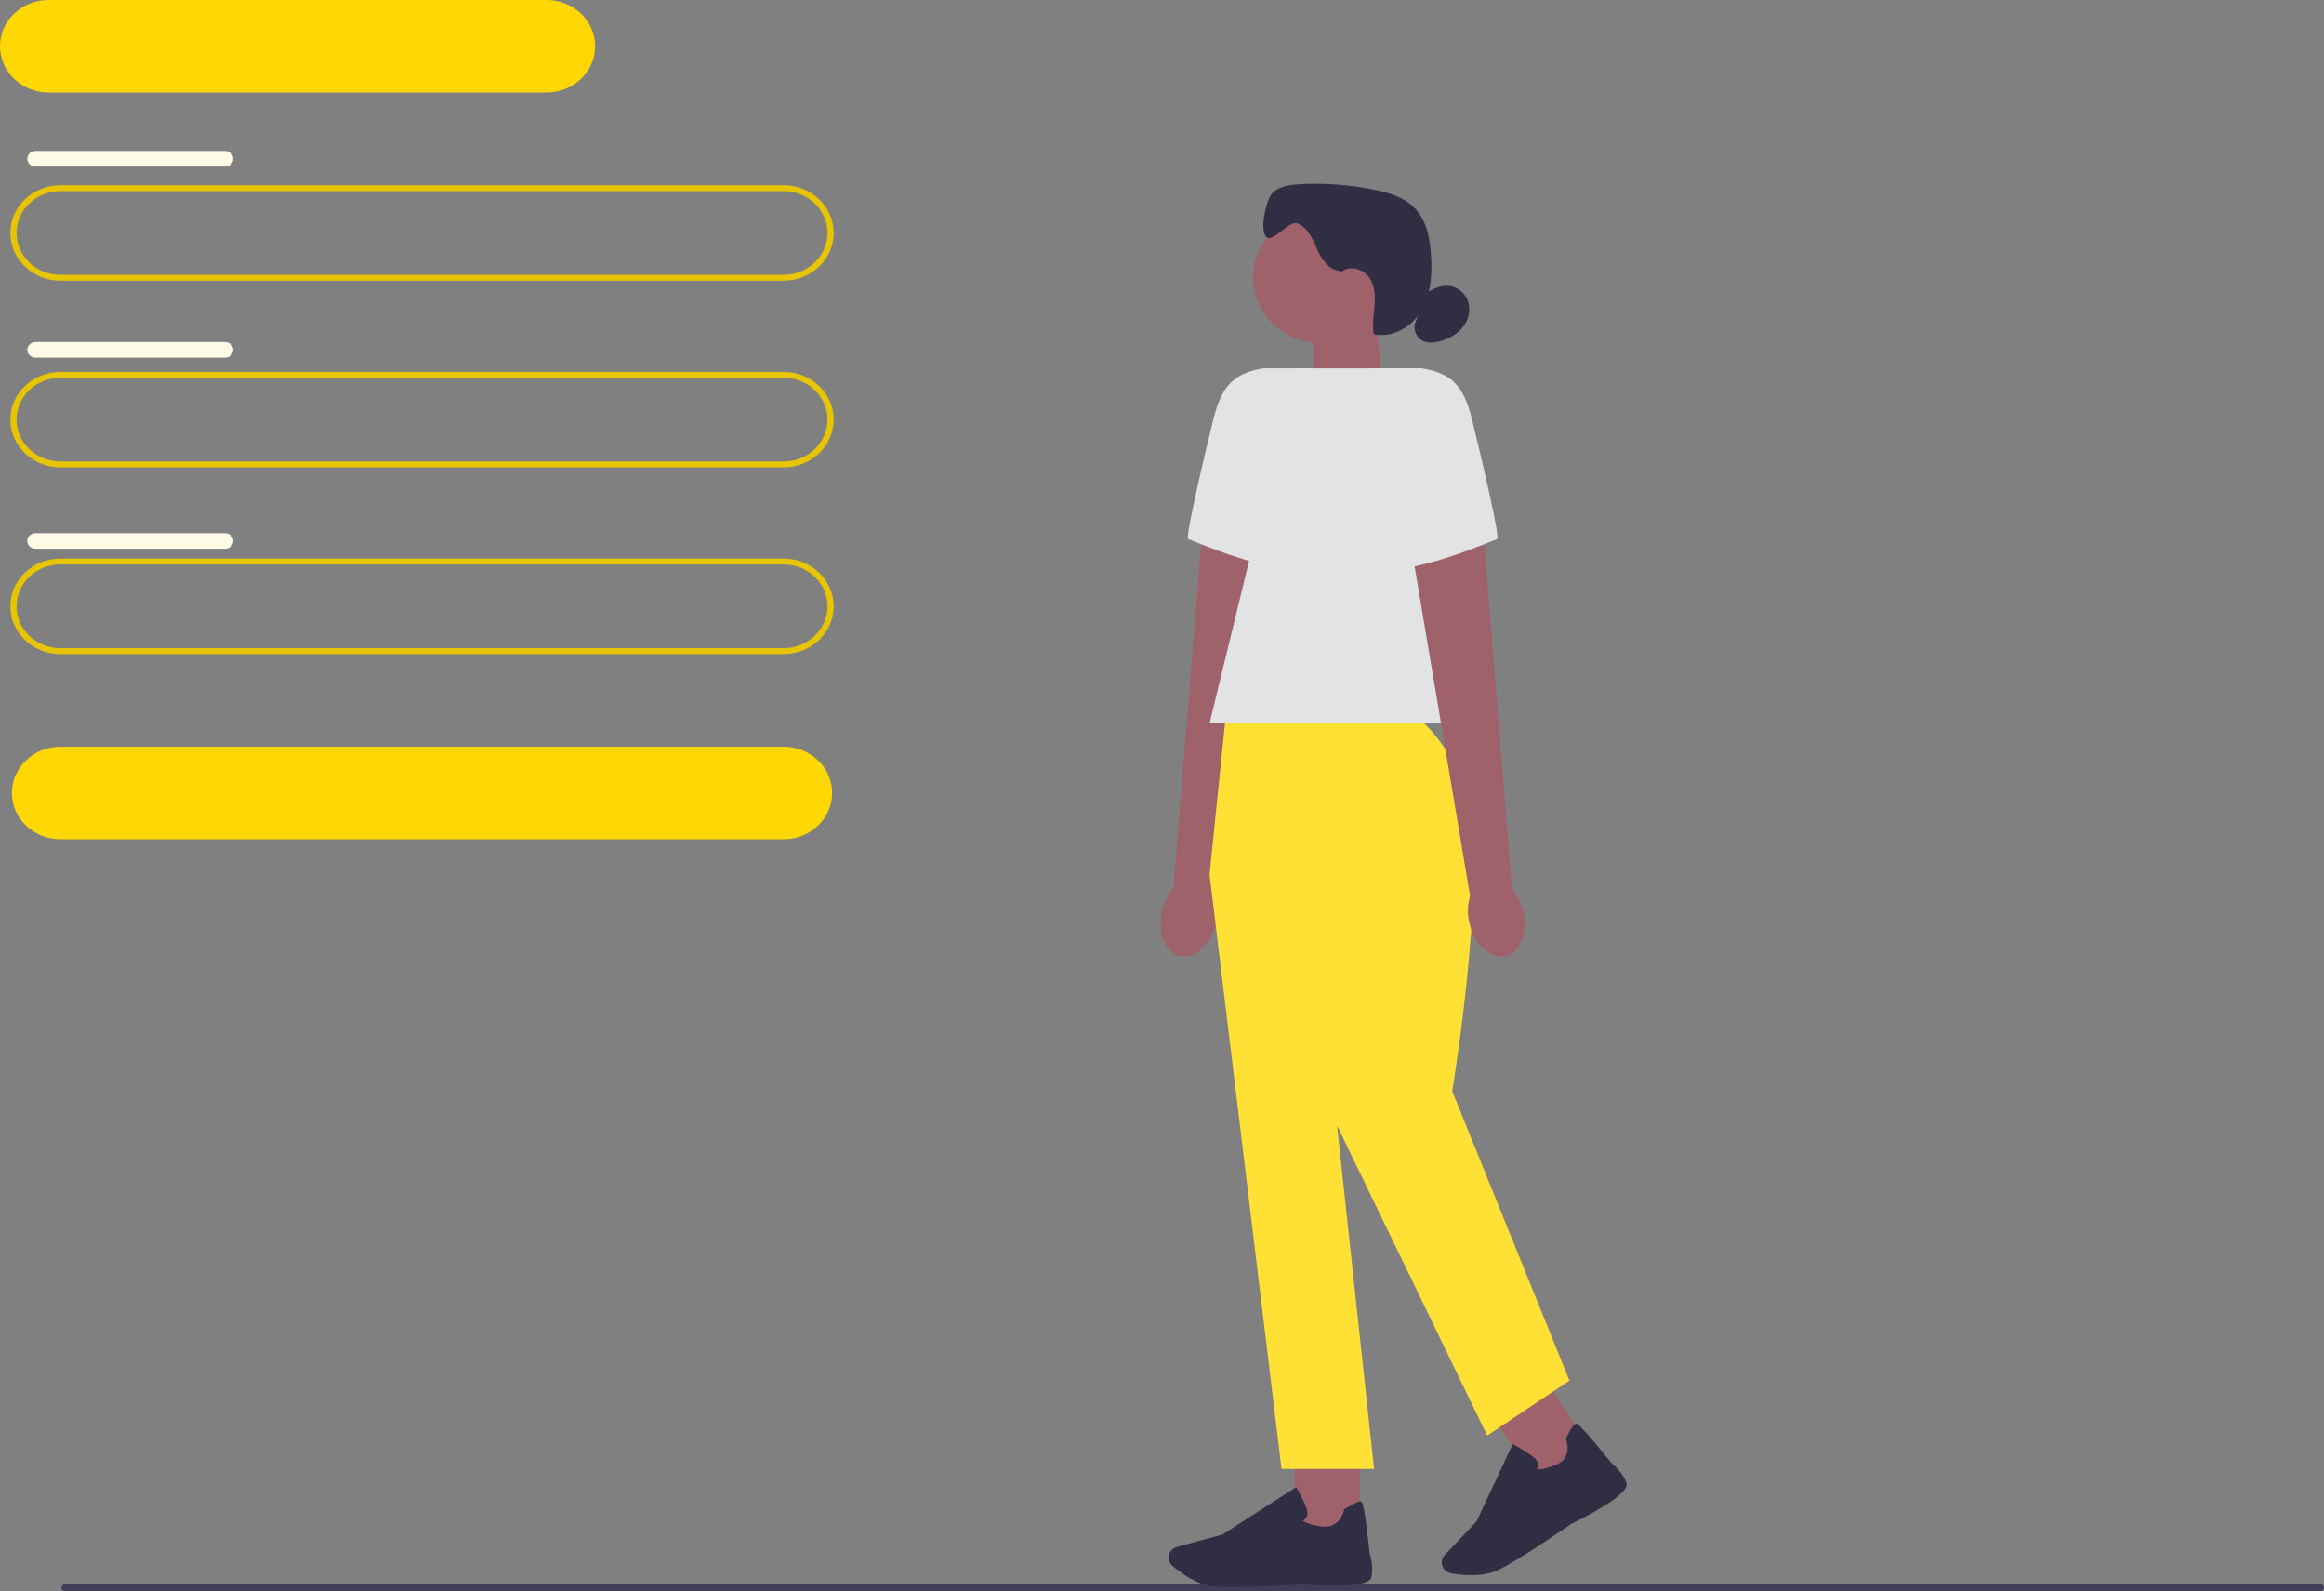 <svg width="580" height="397" viewBox="0 0 580 397" fill="none" xmlns="http://www.w3.org/2000/svg">
<rect x="0" y="0" width="580" height="397" fill="#808080" stroke="none"/>
<g clip-path="url(#clip0_305_283)">
<path d="M15.357 396.124C15.357 396.61 15.766 397 16.276 397H579.082C579.591 397 580 396.61 580 396.124C580 395.638 579.591 395.248 579.082 395.248H16.276C15.766 395.248 15.357 395.638 15.357 396.124Z" fill="#3F3D58"/>
<path d="M195.576 70.028H15.072C8.188 70.028 2.585 64.685 2.585 58.12C2.585 51.555 8.188 46.212 15.072 46.212H195.576C202.46 46.212 208.063 51.555 208.063 58.12C208.063 64.685 202.46 70.028 195.576 70.028ZM15.072 47.684C9.037 47.684 4.129 52.365 4.129 58.12C4.129 63.875 9.037 68.556 15.072 68.556H195.576C201.611 68.556 206.519 63.875 206.519 58.12C206.519 52.365 201.611 47.684 195.576 47.684H15.072Z" fill="#E8C503"/>
<path d="M195.576 209.385H15.072C8.396 209.385 2.971 204.211 2.971 197.845C2.971 191.479 8.396 186.305 15.072 186.305H195.576C202.252 186.305 207.677 191.479 207.677 197.845C207.677 204.211 202.252 209.385 195.576 209.385Z" fill="#FFD803"/>
<path d="M136.424 23.08H12.101C5.425 23.08 0 17.906 0 11.54C0 5.174 5.425 0 12.101 0H136.424C143.1 0 148.525 5.174 148.525 11.54C148.525 17.906 143.1 23.08 136.424 23.08Z" fill="#FFD803"/>
<path d="M195.576 116.601H15.072C8.188 116.601 2.585 111.257 2.585 104.693C2.585 98.128 8.188 92.784 15.072 92.784H195.576C202.46 92.784 208.063 98.128 208.063 104.693C208.063 111.257 202.46 116.601 195.576 116.601ZM15.072 94.256C9.037 94.256 4.129 98.937 4.129 104.693C4.129 110.448 9.037 115.129 15.072 115.129H195.576C201.611 115.129 206.519 110.448 206.519 104.693C206.519 98.937 201.611 94.256 195.576 94.256H15.072Z" fill="#E8C503"/>
<path d="M195.576 163.181H15.072C8.188 163.181 2.585 157.837 2.585 151.272C2.585 144.708 8.188 139.364 15.072 139.364H195.576C202.46 139.364 208.063 144.708 208.063 151.272C208.063 157.837 202.46 163.181 195.576 163.181ZM15.072 140.836C9.037 140.836 4.129 145.517 4.129 151.272C4.129 157.028 9.037 161.709 15.072 161.709H195.576C201.611 161.709 206.519 157.028 206.519 151.272C206.519 145.517 201.611 140.836 195.576 140.836H15.072Z" fill="#E8C503"/>
<path d="M8.867 37.66H56.173C57.3 37.66 58.218 38.528 58.218 39.61C58.218 40.685 57.3 41.561 56.173 41.561H8.867C7.74 41.561 6.822 40.692 6.822 39.61C6.822 38.536 7.74 37.66 8.867 37.66Z" fill="#FFFBE6"/>
<path d="M8.867 85.336H56.173C57.3 85.336 58.218 86.205 58.218 87.279C58.218 88.354 57.3 89.23 56.173 89.23H8.867C7.74 89.23 6.822 88.361 6.822 87.287C6.822 86.212 7.74 85.336 8.867 85.336Z" fill="#FFFBE6"/>
<path d="M8.867 133.02H56.173C57.3 133.02 58.218 133.889 58.218 134.971C58.218 136.045 57.3 136.914 56.173 136.914H8.867C7.74 136.914 6.822 136.045 6.822 134.963C6.822 133.889 7.74 133.02 8.867 133.02Z" fill="#FFFBE6"/>
<path d="M345.02 97.34L327.764 102.757V79.066H343.422L345.02 97.34Z" fill="#9F616A"/>
<path d="M329.902 85.623C339.398 85.623 347.096 78.282 347.096 69.226C347.096 60.17 339.398 52.828 329.902 52.828C320.406 52.828 312.708 60.17 312.708 69.226C312.708 78.282 320.406 85.623 329.902 85.623Z" fill="#9F616A"/>
<path d="M334.625 67.599C331.746 67.518 329.855 64.744 328.736 62.212C327.617 59.68 326.468 56.773 323.797 55.728C321.613 54.874 317.763 60.652 316.042 59.114C314.244 57.509 315.995 49.273 317.901 47.794C319.808 46.315 322.416 46.028 324.87 45.917C330.859 45.653 336.886 46.116 342.758 47.286C346.393 48.008 350.128 49.097 352.752 51.599C356.071 54.779 356.92 59.57 357.159 64.052C357.406 68.637 357.128 73.436 354.79 77.447C352.451 81.458 347.559 84.416 342.867 83.393C342.396 80.965 342.874 78.47 343.059 75.997C343.237 73.531 343.052 70.867 341.47 68.902C339.895 66.937 336.515 66.157 334.679 67.901" fill="#2F2E43"/>
<path d="M355.777 73.281C357.498 72.081 359.559 71.073 361.673 71.323C363.958 71.588 365.895 73.384 366.481 75.511C367.068 77.638 366.412 79.978 364.992 81.715C363.579 83.452 361.473 84.6 359.25 85.174C357.961 85.506 356.549 85.645 355.322 85.145C353.516 84.402 352.536 82.201 353.246 80.449" fill="#2F2E43"/>
<path d="M289.981 227.564C288.831 232.951 290.938 237.875 294.673 238.559C298.408 239.244 302.367 235.424 303.509 230.036C303.995 227.887 303.918 225.665 303.285 223.545L317.508 139.092L299.72 135.898L292.852 221.639C291.393 223.376 290.413 225.407 289.981 227.571V227.564Z" fill="#9F616A"/>
<path d="M327.579 91.886H315.44C306.858 93.13 304.528 97.495 302.575 105.561C299.596 117.866 295.792 134.249 296.548 134.492C297.76 134.875 318.426 144.148 328.96 142.028L327.579 91.886Z" fill="#E2E3E4"/>
<path d="M339.317 360.893H323.157V382.759H339.317V360.893Z" fill="#9F616A"/>
<path d="M307.422 395.992C305.724 395.992 304.211 395.955 303.069 395.852C298.778 395.476 294.68 392.452 292.62 390.685C291.694 389.89 291.401 388.625 291.879 387.535C292.226 386.755 292.913 386.166 293.77 385.938L305.114 382.847L323.481 371.027L323.689 371.381C323.767 371.513 325.572 374.612 326.174 376.702C326.406 377.497 326.344 378.159 325.997 378.674C325.758 379.027 325.418 379.233 325.148 379.351C325.48 379.682 326.522 380.359 329.732 380.845C334.416 381.552 335.404 376.923 335.443 376.731L335.473 376.577L335.612 376.488C337.843 375.119 339.216 374.494 339.687 374.626C339.98 374.707 340.474 374.854 341.809 387.462C341.94 387.859 342.874 390.759 342.241 393.533C341.555 396.551 327.725 395.513 324.955 395.278C324.878 395.285 314.521 395.992 307.429 395.992H307.422Z" fill="#2F2E43"/>
<path d="M385.331 343.714L371.62 351.869L383.752 370.422L397.464 362.267L385.331 343.714Z" fill="#9F616A"/>
<path d="M367.122 392.996C365.223 392.996 363.479 392.776 362.237 392.57C361.017 392.363 360.06 391.436 359.86 390.273C359.721 389.434 359.976 388.588 360.577 387.962L368.488 379.616L377.517 360.319L377.887 360.51C378.026 360.584 381.275 362.299 382.95 363.771C383.59 364.33 383.906 364.926 383.891 365.537C383.883 365.964 383.714 366.303 383.544 366.545C384.007 366.663 385.265 366.707 388.259 365.5C392.627 363.741 390.898 359.311 390.821 359.127L390.759 358.98L390.829 358.84C391.963 356.551 392.774 355.329 393.252 355.204C393.553 355.123 394.047 354.998 402.173 365.029C402.505 365.294 404.905 367.289 405.908 369.96C406.996 372.867 394.687 378.969 392.21 380.161C392.133 380.22 379.253 389.147 373.959 391.686C371.86 392.695 369.375 393.004 367.114 393.004L367.122 392.996Z" fill="#2F2E43"/>
<path d="M351.217 178.04H305.971L301.865 218.18L319.831 366.494H342.928L333.691 280.834L371.158 358.17L391.685 344.466L362.43 272.267C362.43 272.267 372.879 209.37 364.668 193.701C356.456 178.04 351.217 178.04 351.217 178.04Z" fill="#FFE035"/>
<path d="M373.728 180.483H301.865L323.427 91.886H354.736L373.728 180.483Z" fill="#E2E3E4"/>
<path d="M380.195 227.564C381.344 232.951 379.238 237.875 375.502 238.559C371.767 239.244 367.808 235.424 366.666 230.036C366.18 227.887 366.257 225.665 366.89 223.545L352.667 139.092L370.455 135.898L377.324 221.639C378.782 223.376 379.762 225.407 380.195 227.571V227.564Z" fill="#9F616A"/>
<path d="M342.596 91.886H354.736C363.317 93.13 365.648 97.495 367.6 105.561C370.579 117.866 374.383 134.249 373.627 134.492C372.416 134.875 351.749 144.148 341.215 142.028L342.596 91.886Z" fill="#E2E3E4"/>
</g>
<defs>
<clipPath id="clip0_305_283">
<rect width="580" height="397" fill="white"/>
</clipPath>
</defs>
</svg>
